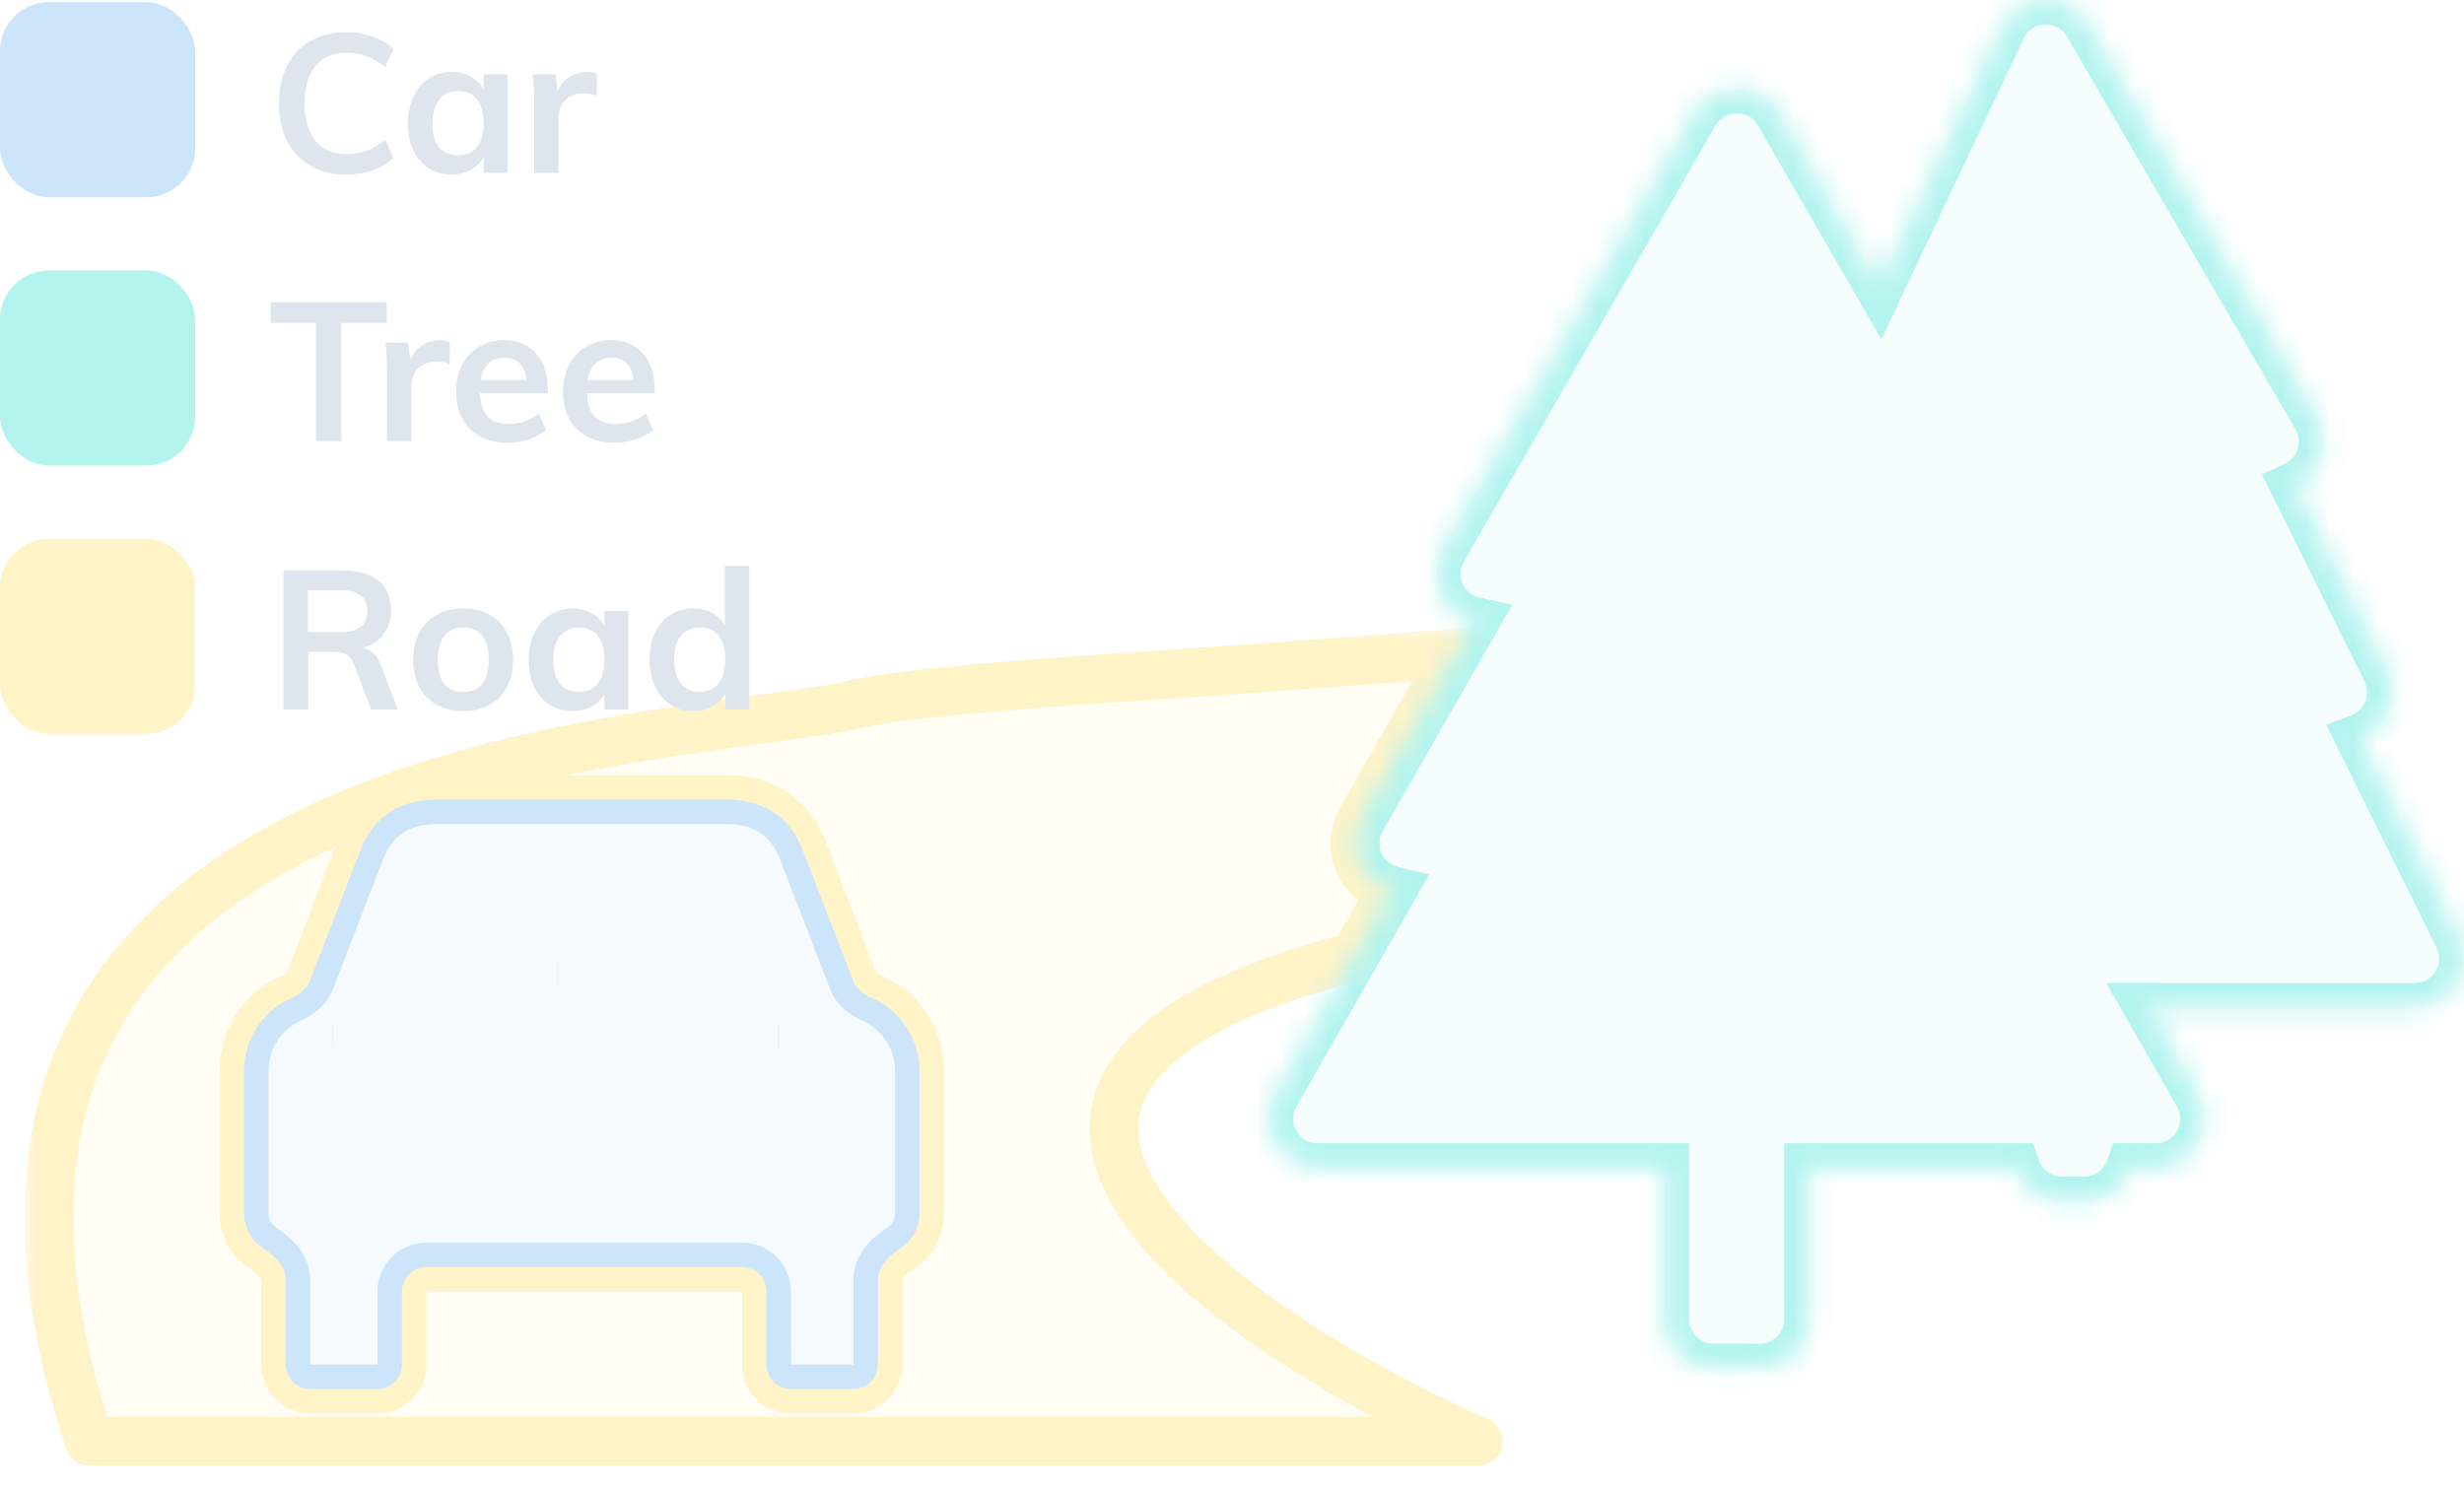 <svg width="101" height="61" viewBox="0 0 101 61" fill="none" xmlns="http://www.w3.org/2000/svg">
<g opacity="0.3">
<mask id="path-1-outside-1" maskUnits="userSpaceOnUse" x="1" y="25.754" width="61" height="35" fill="black">
<rect fill="white" x="1" y="25.754" width="61" height="35"/>
<path fill-rule="evenodd" clip-rule="evenodd" d="M59.712 26.754C55.845 27.094 51.907 27.364 48.31 27.61C42.237 28.026 37.133 28.375 34.974 28.886C34.075 29.098 32.699 29.283 31.011 29.509L31.011 29.509C19.94 30.995 -4.574 34.286 3.659 59.088H60.595C50.53 54.619 35.523 44.426 55.508 39.221L57.059 36.512C55.816 36.208 55.128 34.762 55.807 33.576L59.712 26.754ZM37.696 49.731V43.953C37.691 42.318 36.636 41.309 35.752 40.925C35.416 40.779 35.1 40.545 34.968 40.203L32.912 34.875C32.487 33.748 31.558 32.79 29.803 32.781H26.603H21.132H17.873C16.126 32.79 15.197 33.748 14.764 34.875L12.707 40.204C12.575 40.546 12.26 40.779 11.925 40.926C11.048 41.311 9.998 42.32 10 43.953V49.731C10 50.328 10.305 50.855 10.766 51.162C11.226 51.468 11.71 51.895 11.71 52.447V55.947C11.71 56.499 12.157 56.947 12.71 56.947H15.475C16.027 56.947 16.475 56.499 16.475 55.947V52.947C16.475 52.395 16.923 51.947 17.475 51.947H30.418C30.97 51.947 31.418 52.395 31.418 52.947V55.947C31.418 56.499 31.865 56.947 32.418 56.947H34.986C35.538 56.947 35.986 56.499 35.986 55.947V52.447C35.986 51.895 36.47 51.469 36.93 51.163C37.391 50.856 37.696 50.33 37.696 49.731Z"/>
</mask>
<path fill-rule="evenodd" clip-rule="evenodd" d="M59.712 26.754C55.845 27.094 51.907 27.364 48.31 27.61C42.237 28.026 37.133 28.375 34.974 28.886C34.075 29.098 32.699 29.283 31.011 29.509L31.011 29.509C19.94 30.995 -4.574 34.286 3.659 59.088H60.595C50.53 54.619 35.523 44.426 55.508 39.221L57.059 36.512C55.816 36.208 55.128 34.762 55.807 33.576L59.712 26.754ZM37.696 49.731V43.953C37.691 42.318 36.636 41.309 35.752 40.925C35.416 40.779 35.1 40.545 34.968 40.203L32.912 34.875C32.487 33.748 31.558 32.79 29.803 32.781H26.603H21.132H17.873C16.126 32.79 15.197 33.748 14.764 34.875L12.707 40.204C12.575 40.546 12.26 40.779 11.925 40.926C11.048 41.311 9.998 42.32 10 43.953V49.731C10 50.328 10.305 50.855 10.766 51.162C11.226 51.468 11.71 51.895 11.71 52.447V55.947C11.71 56.499 12.157 56.947 12.71 56.947H15.475C16.027 56.947 16.475 56.499 16.475 55.947V52.947C16.475 52.395 16.923 51.947 17.475 51.947H30.418C30.97 51.947 31.418 52.395 31.418 52.947V55.947C31.418 56.499 31.865 56.947 32.418 56.947H34.986C35.538 56.947 35.986 56.499 35.986 55.947V52.447C35.986 51.895 36.47 51.469 36.93 51.163C37.391 50.856 37.696 50.33 37.696 49.731Z" fill="#FFD747" fill-opacity="0.2"/>
<path d="M13.649 45.878H13.643V46.878H13.649V45.878ZM13.643 45.878H13.637V46.878H13.643V45.878ZM13.626 42.916H13.643V41.916H13.626V42.916ZM13.643 42.916H13.66V41.916H13.643V42.916ZM22.852 39.37H22.832V40.37H22.852V39.37ZM31.922 46.021H31.916V47.021H31.922V46.021ZM31.916 46.021H31.91V47.021H31.916V46.021ZM31.902 43.059H31.919V42.059H31.902V43.059ZM31.919 43.059H31.936V42.059H31.919V43.059ZM59.712 26.754L60.58 27.251C60.765 26.927 60.755 26.528 60.554 26.215C60.353 25.901 59.995 25.725 59.624 25.758L59.712 26.754ZM48.31 27.61L48.378 28.608L48.31 27.61ZM34.974 28.886L34.744 27.912V27.912L34.974 28.886ZM31.011 29.509L31.135 30.502L31.144 30.501L31.011 29.509ZM31.011 29.509L30.887 28.517L30.878 28.518L31.011 29.509ZM3.659 59.088L2.71 59.403C2.846 59.812 3.228 60.088 3.659 60.088V59.088ZM60.595 59.088V60.088C61.068 60.088 61.475 59.757 61.574 59.295C61.672 58.833 61.433 58.366 61.001 58.174L60.595 59.088ZM55.508 39.221L55.761 40.188C56.021 40.12 56.243 39.951 56.376 39.717L55.508 39.221ZM57.059 36.512L57.927 37.008C58.083 36.736 58.102 36.406 57.978 36.117C57.854 35.828 57.601 35.615 57.296 35.54L57.059 36.512ZM55.807 33.576L56.675 34.072V34.072L55.807 33.576ZM37.696 43.953H38.696L38.696 43.951L37.696 43.953ZM35.752 40.925L35.354 41.842V41.842L35.752 40.925ZM34.968 40.203L35.901 39.843L35.901 39.843L34.968 40.203ZM32.912 34.875L31.976 35.227L31.979 35.235L32.912 34.875ZM29.803 32.781L29.808 31.781H29.803V32.781ZM17.873 32.781V31.781L17.868 31.781L17.873 32.781ZM14.764 34.875L15.697 35.235L15.698 35.234L14.764 34.875ZM12.707 40.204L11.774 39.844V39.844L12.707 40.204ZM11.925 40.926L11.523 40.011H11.523L11.925 40.926ZM10 43.953H11L11 43.952L10 43.953ZM10.766 51.162L11.321 50.33V50.33L10.766 51.162ZM36.93 51.163L37.484 51.995L36.93 51.163ZM59.624 25.758C55.769 26.097 51.841 26.366 48.242 26.612L48.378 28.608C51.974 28.361 55.922 28.091 59.8 27.75L59.624 25.758ZM48.242 26.612C45.208 26.82 42.403 27.012 40.086 27.216C37.79 27.419 35.904 27.638 34.744 27.912L35.204 29.859C36.203 29.623 37.949 29.412 40.262 29.208C42.555 29.006 45.339 28.816 48.378 28.608L48.242 26.612ZM34.744 27.912C33.905 28.111 32.591 28.288 30.878 28.518L31.144 30.501C32.808 30.277 34.245 30.086 35.204 29.859L34.744 27.912ZM30.887 28.517L30.887 28.517L31.135 30.502L31.135 30.502L30.887 28.517ZM30.878 28.518C25.387 29.255 16.261 30.464 9.561 34.711C6.18 36.853 3.362 39.8 1.957 43.887C0.553 47.968 0.604 53.057 2.71 59.403L4.608 58.773C2.598 52.717 2.625 48.094 3.848 44.537C5.07 40.984 7.529 38.366 10.631 36.4C16.897 32.429 25.564 31.25 31.144 30.501L30.878 28.518ZM3.659 60.088H60.595V58.088H3.659V60.088ZM61.001 58.174C58.524 57.074 55.751 55.625 53.297 53.997C50.824 52.356 48.76 50.588 47.614 48.874C47.047 48.025 46.739 47.24 46.678 46.53C46.618 45.842 46.782 45.162 47.272 44.471C48.302 43.019 50.806 41.479 55.761 40.188L55.257 38.253C50.219 39.565 47.104 41.251 45.641 43.314C44.885 44.38 44.584 45.529 44.685 46.702C44.785 47.851 45.264 48.957 45.952 49.986C47.318 52.03 49.644 53.973 52.191 55.663C54.757 57.366 57.634 58.867 60.189 60.002L61.001 58.174ZM56.376 39.717L57.927 37.008L56.191 36.015L54.641 38.724L56.376 39.717ZM57.296 35.54C56.676 35.389 56.339 34.661 56.675 34.072L54.94 33.079C53.918 34.864 54.956 37.028 56.822 37.483L57.296 35.54ZM56.675 34.072L60.58 27.251L58.844 26.257L54.94 33.079L56.675 34.072ZM36.696 43.953V49.731H38.696V43.953H36.696ZM35.354 41.842C35.96 42.105 36.692 42.805 36.696 43.956L38.696 43.951C38.69 41.831 37.312 40.512 36.151 40.008L35.354 41.842ZM34.035 40.563C34.306 41.265 34.906 41.647 35.354 41.842L36.151 40.008C36.052 39.965 35.982 39.92 35.939 39.882C35.898 39.847 35.897 39.832 35.901 39.843L34.035 40.563ZM31.979 35.235L34.035 40.563L35.901 39.843L33.844 34.515L31.979 35.235ZM29.798 33.781C30.485 33.785 30.94 33.969 31.253 34.206C31.575 34.45 31.814 34.799 31.976 35.227L33.847 34.522C33.584 33.824 33.147 33.13 32.459 32.611C31.764 32.085 30.877 31.787 29.808 31.781L29.798 33.781ZM26.603 33.781H29.803V31.781H26.603V33.781ZM21.132 33.781H26.603V31.781H21.132V33.781ZM17.873 33.781H21.132V31.781H17.873V33.781ZM15.698 35.234C15.863 34.803 16.105 34.451 16.429 34.206C16.743 33.969 17.197 33.785 17.878 33.781L17.868 31.781C16.802 31.787 15.918 32.086 15.223 32.611C14.537 33.129 14.098 33.82 13.831 34.516L15.698 35.234ZM13.64 40.564L15.697 35.235L13.831 34.515L11.774 39.844L13.64 40.564ZM12.327 41.842C12.771 41.647 13.37 41.264 13.64 40.564L11.774 39.844C11.779 39.833 11.777 39.848 11.736 39.884C11.693 39.921 11.622 39.967 11.523 40.011L12.327 41.842ZM11 43.952C10.998 42.803 11.726 42.105 12.327 41.842L11.523 40.011C10.369 40.517 8.997 41.837 9 43.955L11 43.952ZM11 49.731V43.953H9V49.731H11ZM11.321 50.33C11.126 50.2 11 49.98 11 49.731H9C9 50.676 9.483 51.509 10.212 51.994L11.321 50.33ZM12.71 52.447C12.71 51.862 12.45 51.398 12.178 51.072C11.911 50.751 11.584 50.505 11.321 50.33L10.212 51.994C10.408 52.125 10.553 52.246 10.642 52.353C10.727 52.455 10.71 52.481 10.71 52.447H12.71ZM12.71 55.947V52.447H10.71V55.947H12.71ZM12.71 55.947H10.71C10.71 57.052 11.605 57.947 12.71 57.947V55.947ZM15.475 55.947H12.71V57.947H15.475V55.947ZM15.475 55.947V57.947C16.58 57.947 17.475 57.052 17.475 55.947H15.475ZM15.475 52.947V55.947H17.475V52.947H15.475ZM17.475 50.947C16.371 50.947 15.475 51.843 15.475 52.947H17.475V50.947ZM30.418 50.947H17.475V52.947H30.418V50.947ZM32.418 52.947C32.418 51.843 31.522 50.947 30.418 50.947V52.947H32.418ZM32.418 55.947V52.947H30.418V55.947H32.418ZM32.418 55.947H30.418C30.418 57.052 31.313 57.947 32.418 57.947V55.947ZM34.986 55.947H32.418V57.947H34.986V55.947ZM34.986 55.947V57.947C36.091 57.947 36.986 57.052 36.986 55.947H34.986ZM34.986 52.447V55.947H36.986V52.447H34.986ZM36.376 50.33C36.112 50.505 35.785 50.751 35.518 51.072C35.246 51.398 34.986 51.862 34.986 52.447H36.986C36.986 52.481 36.968 52.455 37.053 52.353C37.142 52.247 37.287 52.126 37.484 51.995L36.376 50.33ZM36.696 49.731C36.696 49.982 36.569 50.201 36.376 50.33L37.484 51.995C38.213 51.51 38.696 50.678 38.696 49.731H36.696Z" fill="#FFD747" mask="url(#path-1-outside-1)"/>
<path d="M32.444 35.051L32.444 35.051L32.445 35.055L34.502 40.383C34.703 40.905 35.161 41.213 35.553 41.383C36.297 41.707 37.191 42.561 37.196 43.954C37.196 43.955 37.196 43.955 37.196 43.955L37.196 49.731C37.196 50.156 36.98 50.529 36.653 50.746C36.406 50.911 36.125 51.125 35.901 51.392C35.676 51.662 35.486 52.017 35.486 52.447V55.947C35.486 56.223 35.262 56.447 34.986 56.447H32.418C32.142 56.447 31.918 56.223 31.918 55.947V52.947C31.918 52.119 31.246 51.447 30.418 51.447H17.475C16.647 51.447 15.975 52.119 15.975 52.947V55.947C15.975 56.223 15.751 56.447 15.475 56.447H12.71C12.434 56.447 12.21 56.223 12.21 55.947V52.447C12.21 52.017 12.019 51.662 11.794 51.392C11.571 51.125 11.29 50.91 11.043 50.746C10.715 50.527 10.5 50.154 10.5 49.731L10.5 43.954L10.5 43.953C10.498 42.561 11.387 41.708 12.126 41.384C12.516 41.213 12.973 40.905 13.174 40.384L15.231 35.055L15.231 35.054C15.422 34.557 15.713 34.121 16.127 33.808C16.537 33.498 17.098 33.285 17.874 33.281H21.132H26.603H29.802C30.583 33.285 31.146 33.498 31.555 33.808C31.968 34.12 32.257 34.556 32.444 35.051Z" fill="#57A8F1" fill-opacity="0.2" stroke="#57A8F1"/>
<mask id="path-4-inside-2" fill="white">
<path fill-rule="evenodd" clip-rule="evenodd" d="M82.051 1.145C82.739 -0.311 84.778 -0.397 85.587 0.994L94.96 17.105C95.574 18.159 95.102 19.455 94.072 19.928L97.821 27.5C98.366 28.603 97.795 29.862 96.738 30.26L100.773 38.411C101.431 39.741 100.464 41.299 98.981 41.299H88.057L90.104 44.875C90.868 46.208 89.905 47.869 88.369 47.869H87.334C87.069 48.662 86.319 49.235 85.436 49.235H84.514C83.631 49.235 82.882 48.662 82.616 47.869H74.136V54.088C74.136 55.192 73.241 56.088 72.136 56.088H70.242C69.138 56.088 68.242 55.192 68.242 54.088V47.869H54.008C52.472 47.869 51.509 46.208 52.272 44.875L57.059 36.512C55.816 36.208 55.128 34.763 55.807 33.576L60.441 25.481C59.162 25.206 58.444 23.73 59.139 22.526L69.458 4.644C70.228 3.31 72.153 3.31 72.923 4.644L77.029 11.76L82.051 1.145Z"/>
</mask>
<path fill-rule="evenodd" clip-rule="evenodd" d="M82.051 1.145C82.739 -0.311 84.778 -0.397 85.587 0.994L94.96 17.105C95.574 18.159 95.102 19.455 94.072 19.928L97.821 27.5C98.366 28.603 97.795 29.862 96.738 30.26L100.773 38.411C101.431 39.741 100.464 41.299 98.981 41.299H88.057L90.104 44.875C90.868 46.208 89.905 47.869 88.369 47.869H87.334C87.069 48.662 86.319 49.235 85.436 49.235H84.514C83.631 49.235 82.882 48.662 82.616 47.869H74.136V54.088C74.136 55.192 73.241 56.088 72.136 56.088H70.242C69.138 56.088 68.242 55.192 68.242 54.088V47.869H54.008C52.472 47.869 51.509 46.208 52.272 44.875L57.059 36.512C55.816 36.208 55.128 34.763 55.807 33.576L60.441 25.481C59.162 25.206 58.444 23.73 59.139 22.526L69.458 4.644C70.228 3.31 72.153 3.31 72.923 4.644L77.029 11.76L82.051 1.145Z" fill="#5EEBDC" fill-opacity="0.2"/>
<path d="M85.587 0.994L84.723 1.497L85.587 0.994ZM82.051 1.145L81.147 0.717V0.717L82.051 1.145ZM94.96 17.105L95.825 16.602V16.602L94.96 17.105ZM94.072 19.928L93.654 19.019L92.719 19.449L93.175 20.371L94.072 19.928ZM97.821 27.5L98.717 27.057L97.821 27.5ZM96.738 30.26L96.385 29.325L95.352 29.714L95.842 30.704L96.738 30.26ZM100.773 38.411L99.877 38.855L100.773 38.411ZM88.057 41.299V40.299H86.333L87.189 41.795L88.057 41.299ZM90.104 44.875L90.972 44.378V44.378L90.104 44.875ZM87.334 47.869V46.869H86.614L86.385 47.552L87.334 47.869ZM82.616 47.869L83.565 47.552L83.337 46.869H82.616V47.869ZM74.136 47.869V46.869H73.136V47.869H74.136ZM68.242 47.869H69.242V46.869H68.242V47.869ZM52.272 44.875L51.404 44.378H51.404L52.272 44.875ZM57.059 36.512L57.927 37.008L58.587 35.855L57.296 35.54L57.059 36.512ZM55.807 33.576L54.94 33.079H54.94L55.807 33.576ZM60.441 25.481L61.309 25.978L61.988 24.791L60.651 24.503L60.441 25.481ZM59.139 22.526L58.273 22.027V22.027L59.139 22.526ZM69.458 4.644L68.592 4.144V4.144L69.458 4.644ZM72.923 4.644L72.057 5.144V5.144L72.923 4.644ZM77.029 11.76L76.163 12.26L77.117 13.913L77.933 12.188L77.029 11.76ZM86.452 0.491C85.237 -1.596 82.18 -1.466 81.147 0.717L82.955 1.572C83.299 0.845 84.318 0.801 84.723 1.497L86.452 0.491ZM95.825 16.602L86.452 0.491L84.723 1.497L94.096 17.608L95.825 16.602ZM94.489 20.837C96.033 20.128 96.748 18.188 95.825 16.602L94.096 17.608C94.4 18.131 94.171 18.782 93.654 19.019L94.489 20.837ZM98.717 27.057L94.968 19.484L93.175 20.371L96.924 27.944L98.717 27.057ZM97.091 31.196C98.672 30.6 99.538 28.716 98.717 27.057L96.924 27.944C97.194 28.489 96.917 29.124 96.385 29.325L97.091 31.196ZM101.669 37.968L97.634 29.817L95.842 30.704L99.877 38.855L101.669 37.968ZM98.981 42.299C101.206 42.299 102.656 39.962 101.669 37.968L99.877 38.855C100.206 39.52 99.722 40.299 98.981 40.299V42.299ZM88.057 42.299H98.981V40.299H88.057V42.299ZM87.189 41.795L89.237 45.372L90.972 44.378L88.925 40.802L87.189 41.795ZM89.237 45.372C89.618 46.038 89.137 46.869 88.369 46.869V48.869C90.673 48.869 92.117 46.378 90.972 44.378L89.237 45.372ZM88.369 46.869H87.334V48.869H88.369V46.869ZM85.436 50.235C86.762 50.235 87.885 49.375 88.282 48.185L86.385 47.552C86.252 47.95 85.876 48.235 85.436 48.235V50.235ZM84.514 50.235H85.436V48.235H84.514V50.235ZM81.668 48.185C82.065 49.375 83.188 50.235 84.514 50.235V48.235C84.074 48.235 83.698 47.95 83.565 47.552L81.668 48.185ZM82.616 46.869H74.136V48.869H82.616V46.869ZM73.136 47.869V54.088H75.136V47.869H73.136ZM73.136 54.088C73.136 54.64 72.689 55.088 72.136 55.088V57.088C73.793 57.088 75.136 55.745 75.136 54.088H73.136ZM72.136 55.088H70.242V57.088H72.136V55.088ZM70.242 55.088C69.69 55.088 69.242 54.64 69.242 54.088H67.242C67.242 55.745 68.585 57.088 70.242 57.088V55.088ZM69.242 54.088V47.869H67.242V54.088H69.242ZM68.242 46.869H54.008V48.869H68.242V46.869ZM54.008 46.869C53.24 46.869 52.758 46.038 53.14 45.372L51.404 44.378C50.259 46.378 51.703 48.869 54.008 48.869V46.869ZM53.14 45.372L57.927 37.008L56.191 36.015L51.404 44.378L53.14 45.372ZM57.296 35.54C56.676 35.389 56.339 34.661 56.675 34.072L54.94 33.079C53.918 34.864 54.956 37.028 56.822 37.483L57.296 35.54ZM56.675 34.072L61.309 25.978L59.573 24.984L54.94 33.079L56.675 34.072ZM60.651 24.503C60.013 24.366 59.661 23.624 60.005 23.026L58.273 22.027C57.228 23.837 58.31 26.046 60.23 26.459L60.651 24.503ZM60.005 23.026L70.324 5.144L68.592 4.144L58.273 22.027L60.005 23.026ZM70.324 5.144C70.709 4.477 71.672 4.477 72.057 5.144L73.789 4.144C72.634 2.143 69.747 2.143 68.592 4.144L70.324 5.144ZM72.057 5.144L76.163 12.26L77.895 11.261L73.789 4.144L72.057 5.144ZM81.147 0.717L76.125 11.333L77.933 12.188L82.955 1.572L81.147 0.717Z" fill="#00D9C9" mask="url(#path-4-inside-2)"/>
<rect y="0.088" width="8" height="8" rx="2" fill="#57A8F1"/>
<rect y="11.088" width="8" height="8" rx="2" fill="#00D9C9"/>
<rect y="22.088" width="8" height="8" rx="2" fill="#FFD747"/>
<path d="M14.2 7.16C13.64 7.16 13.149 7.04 12.728 6.8C12.312 6.56 11.992 6.221 11.768 5.784C11.544 5.341 11.432 4.824 11.432 4.232C11.432 3.645 11.544 3.133 11.768 2.696C11.992 2.253 12.312 1.915 12.728 1.68C13.149 1.44 13.64 1.32 14.2 1.32C14.584 1.32 14.944 1.381 15.28 1.504C15.621 1.621 15.904 1.787 16.128 2L15.792 2.752C15.536 2.544 15.28 2.395 15.024 2.304C14.773 2.208 14.504 2.16 14.216 2.16C13.667 2.16 13.24 2.339 12.936 2.696C12.637 3.053 12.488 3.565 12.488 4.232C12.488 4.904 12.637 5.421 12.936 5.784C13.235 6.141 13.661 6.32 14.216 6.32C14.504 6.32 14.773 6.275 15.024 6.184C15.28 6.088 15.536 5.936 15.792 5.728L16.128 6.48C15.904 6.693 15.621 6.861 15.28 6.984C14.944 7.101 14.584 7.16 14.2 7.16ZM20.806 3.048V7.088H19.822V6.44C19.7 6.664 19.524 6.84 19.294 6.968C19.065 7.091 18.804 7.152 18.51 7.152C18.158 7.152 17.846 7.067 17.574 6.896C17.302 6.725 17.092 6.483 16.942 6.168C16.793 5.853 16.718 5.488 16.718 5.072C16.718 4.656 16.793 4.288 16.942 3.968C17.097 3.643 17.31 3.392 17.582 3.216C17.854 3.035 18.164 2.944 18.51 2.944C18.804 2.944 19.065 3.008 19.294 3.136C19.524 3.259 19.7 3.432 19.822 3.656V3.048H20.806ZM18.782 6.368C19.113 6.368 19.369 6.253 19.55 6.024C19.732 5.795 19.822 5.472 19.822 5.056C19.822 4.629 19.732 4.301 19.55 4.072C19.369 3.843 19.11 3.728 18.774 3.728C18.444 3.728 18.185 3.848 17.998 4.088C17.817 4.323 17.726 4.651 17.726 5.072C17.726 5.488 17.817 5.808 17.998 6.032C18.185 6.256 18.446 6.368 18.782 6.368ZM24.072 2.952C24.226 2.952 24.36 2.973 24.472 3.016L24.464 3.928C24.293 3.859 24.117 3.824 23.936 3.824C23.594 3.824 23.333 3.923 23.152 4.12C22.976 4.317 22.888 4.579 22.888 4.904V7.088H21.896V4.192C21.896 3.765 21.874 3.384 21.832 3.048H22.768L22.848 3.76C22.949 3.499 23.109 3.299 23.328 3.16C23.546 3.021 23.794 2.952 24.072 2.952Z" fill="#91A9C0"/>
<path d="M12.952 13.24H11.096V12.392H15.856V13.24H13.992V18.088H12.952V13.24ZM18.04 13.952C18.195 13.952 18.328 13.973 18.44 14.016L18.432 14.928C18.262 14.859 18.086 14.824 17.904 14.824C17.563 14.824 17.302 14.923 17.12 15.12C16.944 15.317 16.856 15.579 16.856 15.904V18.088H15.864V15.192C15.864 14.765 15.843 14.384 15.8 14.048H16.736L16.816 14.76C16.918 14.499 17.078 14.299 17.296 14.16C17.515 14.021 17.763 13.952 18.04 13.952ZM22.455 16.12H19.671C19.692 16.552 19.799 16.872 19.991 17.08C20.188 17.283 20.479 17.384 20.863 17.384C21.306 17.384 21.716 17.24 22.095 16.952L22.383 17.64C22.191 17.795 21.954 17.92 21.671 18.016C21.394 18.107 21.111 18.152 20.823 18.152C20.162 18.152 19.642 17.965 19.263 17.592C18.884 17.219 18.695 16.707 18.695 16.056C18.695 15.645 18.778 15.28 18.943 14.96C19.108 14.64 19.34 14.392 19.639 14.216C19.938 14.035 20.276 13.944 20.655 13.944C21.21 13.944 21.647 14.125 21.967 14.488C22.292 14.845 22.455 15.339 22.455 15.968V16.12ZM20.679 14.664C20.412 14.664 20.194 14.744 20.023 14.904C19.858 15.059 19.751 15.285 19.703 15.584H21.583C21.551 15.28 21.458 15.051 21.303 14.896C21.154 14.741 20.946 14.664 20.679 14.664ZM26.838 16.12H24.054C24.075 16.552 24.182 16.872 24.374 17.08C24.571 17.283 24.862 17.384 25.246 17.384C25.689 17.384 26.099 17.24 26.478 16.952L26.766 17.64C26.574 17.795 26.337 17.92 26.054 18.016C25.776 18.107 25.494 18.152 25.206 18.152C24.544 18.152 24.024 17.965 23.646 17.592C23.267 17.219 23.078 16.707 23.078 16.056C23.078 15.645 23.16 15.28 23.326 14.96C23.491 14.64 23.723 14.392 24.022 14.216C24.32 14.035 24.659 13.944 25.038 13.944C25.593 13.944 26.03 14.125 26.35 14.488C26.675 14.845 26.838 15.339 26.838 15.968V16.12ZM25.062 14.664C24.795 14.664 24.576 14.744 24.406 14.904C24.241 15.059 24.134 15.285 24.086 15.584H25.966C25.934 15.28 25.84 15.051 25.686 14.896C25.537 14.741 25.328 14.664 25.062 14.664Z" fill="#91A9C0"/>
<path d="M16.304 29.088H15.216L14.488 27.192C14.424 27.016 14.325 26.893 14.192 26.824C14.059 26.755 13.885 26.72 13.672 26.72H12.64V29.088H11.616V23.392H14.056C14.701 23.392 15.192 23.533 15.528 23.816C15.864 24.099 16.032 24.504 16.032 25.032C16.032 25.411 15.931 25.733 15.728 26C15.531 26.261 15.248 26.448 14.88 26.56C15.216 26.629 15.459 26.864 15.608 27.264L16.304 29.088ZM13.912 25.92C14.301 25.92 14.589 25.848 14.776 25.704C14.963 25.56 15.056 25.341 15.056 25.048C15.056 24.76 14.963 24.547 14.776 24.408C14.595 24.264 14.307 24.192 13.912 24.192H12.624V25.92H13.912ZM18.993 29.152C18.582 29.152 18.22 29.067 17.905 28.896C17.596 28.725 17.356 28.483 17.185 28.168C17.02 27.848 16.937 27.475 16.937 27.048C16.937 26.621 17.02 26.251 17.185 25.936C17.356 25.616 17.596 25.371 17.905 25.2C18.22 25.029 18.582 24.944 18.993 24.944C19.398 24.944 19.756 25.029 20.065 25.2C20.375 25.371 20.612 25.616 20.777 25.936C20.948 26.251 21.033 26.621 21.033 27.048C21.033 27.475 20.948 27.848 20.777 28.168C20.612 28.483 20.375 28.725 20.065 28.896C19.756 29.067 19.398 29.152 18.993 29.152ZM18.985 28.368C19.326 28.368 19.585 28.259 19.761 28.04C19.942 27.816 20.033 27.485 20.033 27.048C20.033 26.616 19.942 26.288 19.761 26.064C19.58 25.835 19.324 25.72 18.993 25.72C18.657 25.72 18.398 25.835 18.217 26.064C18.036 26.288 17.945 26.616 17.945 27.048C17.945 27.485 18.033 27.816 18.209 28.04C18.39 28.259 18.649 28.368 18.985 28.368ZM25.76 25.048V29.088H24.776V28.44C24.653 28.664 24.477 28.84 24.248 28.968C24.018 29.091 23.757 29.152 23.464 29.152C23.112 29.152 22.8 29.067 22.528 28.896C22.256 28.725 22.045 28.483 21.896 28.168C21.746 27.853 21.672 27.488 21.672 27.072C21.672 26.656 21.746 26.288 21.896 25.968C22.05 25.643 22.264 25.392 22.536 25.216C22.808 25.035 23.117 24.944 23.464 24.944C23.757 24.944 24.018 25.008 24.248 25.136C24.477 25.259 24.653 25.432 24.776 25.656V25.048H25.76ZM23.736 28.368C24.066 28.368 24.322 28.253 24.504 28.024C24.685 27.795 24.776 27.472 24.776 27.056C24.776 26.629 24.685 26.301 24.504 26.072C24.322 25.843 24.064 25.728 23.728 25.728C23.397 25.728 23.138 25.848 22.952 26.088C22.77 26.323 22.68 26.651 22.68 27.072C22.68 27.488 22.77 27.808 22.952 28.032C23.138 28.256 23.4 28.368 23.736 28.368ZM30.713 23.2V29.088H29.729V28.44C29.606 28.664 29.43 28.84 29.201 28.968C28.971 29.091 28.71 29.152 28.417 29.152C28.07 29.152 27.761 29.064 27.489 28.888C27.217 28.712 27.003 28.464 26.849 28.144C26.699 27.819 26.625 27.448 26.625 27.032C26.625 26.616 26.699 26.251 26.849 25.936C26.998 25.621 27.209 25.379 27.481 25.208C27.753 25.032 28.065 24.944 28.417 24.944C28.705 24.944 28.961 25.005 29.185 25.128C29.414 25.245 29.59 25.413 29.713 25.632V23.2H30.713ZM28.681 28.368C29.011 28.368 29.267 28.253 29.449 28.024C29.635 27.795 29.729 27.469 29.729 27.048C29.729 26.627 29.638 26.301 29.457 26.072C29.275 25.843 29.019 25.728 28.689 25.728C28.353 25.728 28.091 25.843 27.905 26.072C27.723 26.296 27.633 26.616 27.633 27.032C27.633 27.453 27.723 27.781 27.905 28.016C28.091 28.251 28.35 28.368 28.681 28.368Z" fill="#91A9C0"/>
</g>
</svg>
